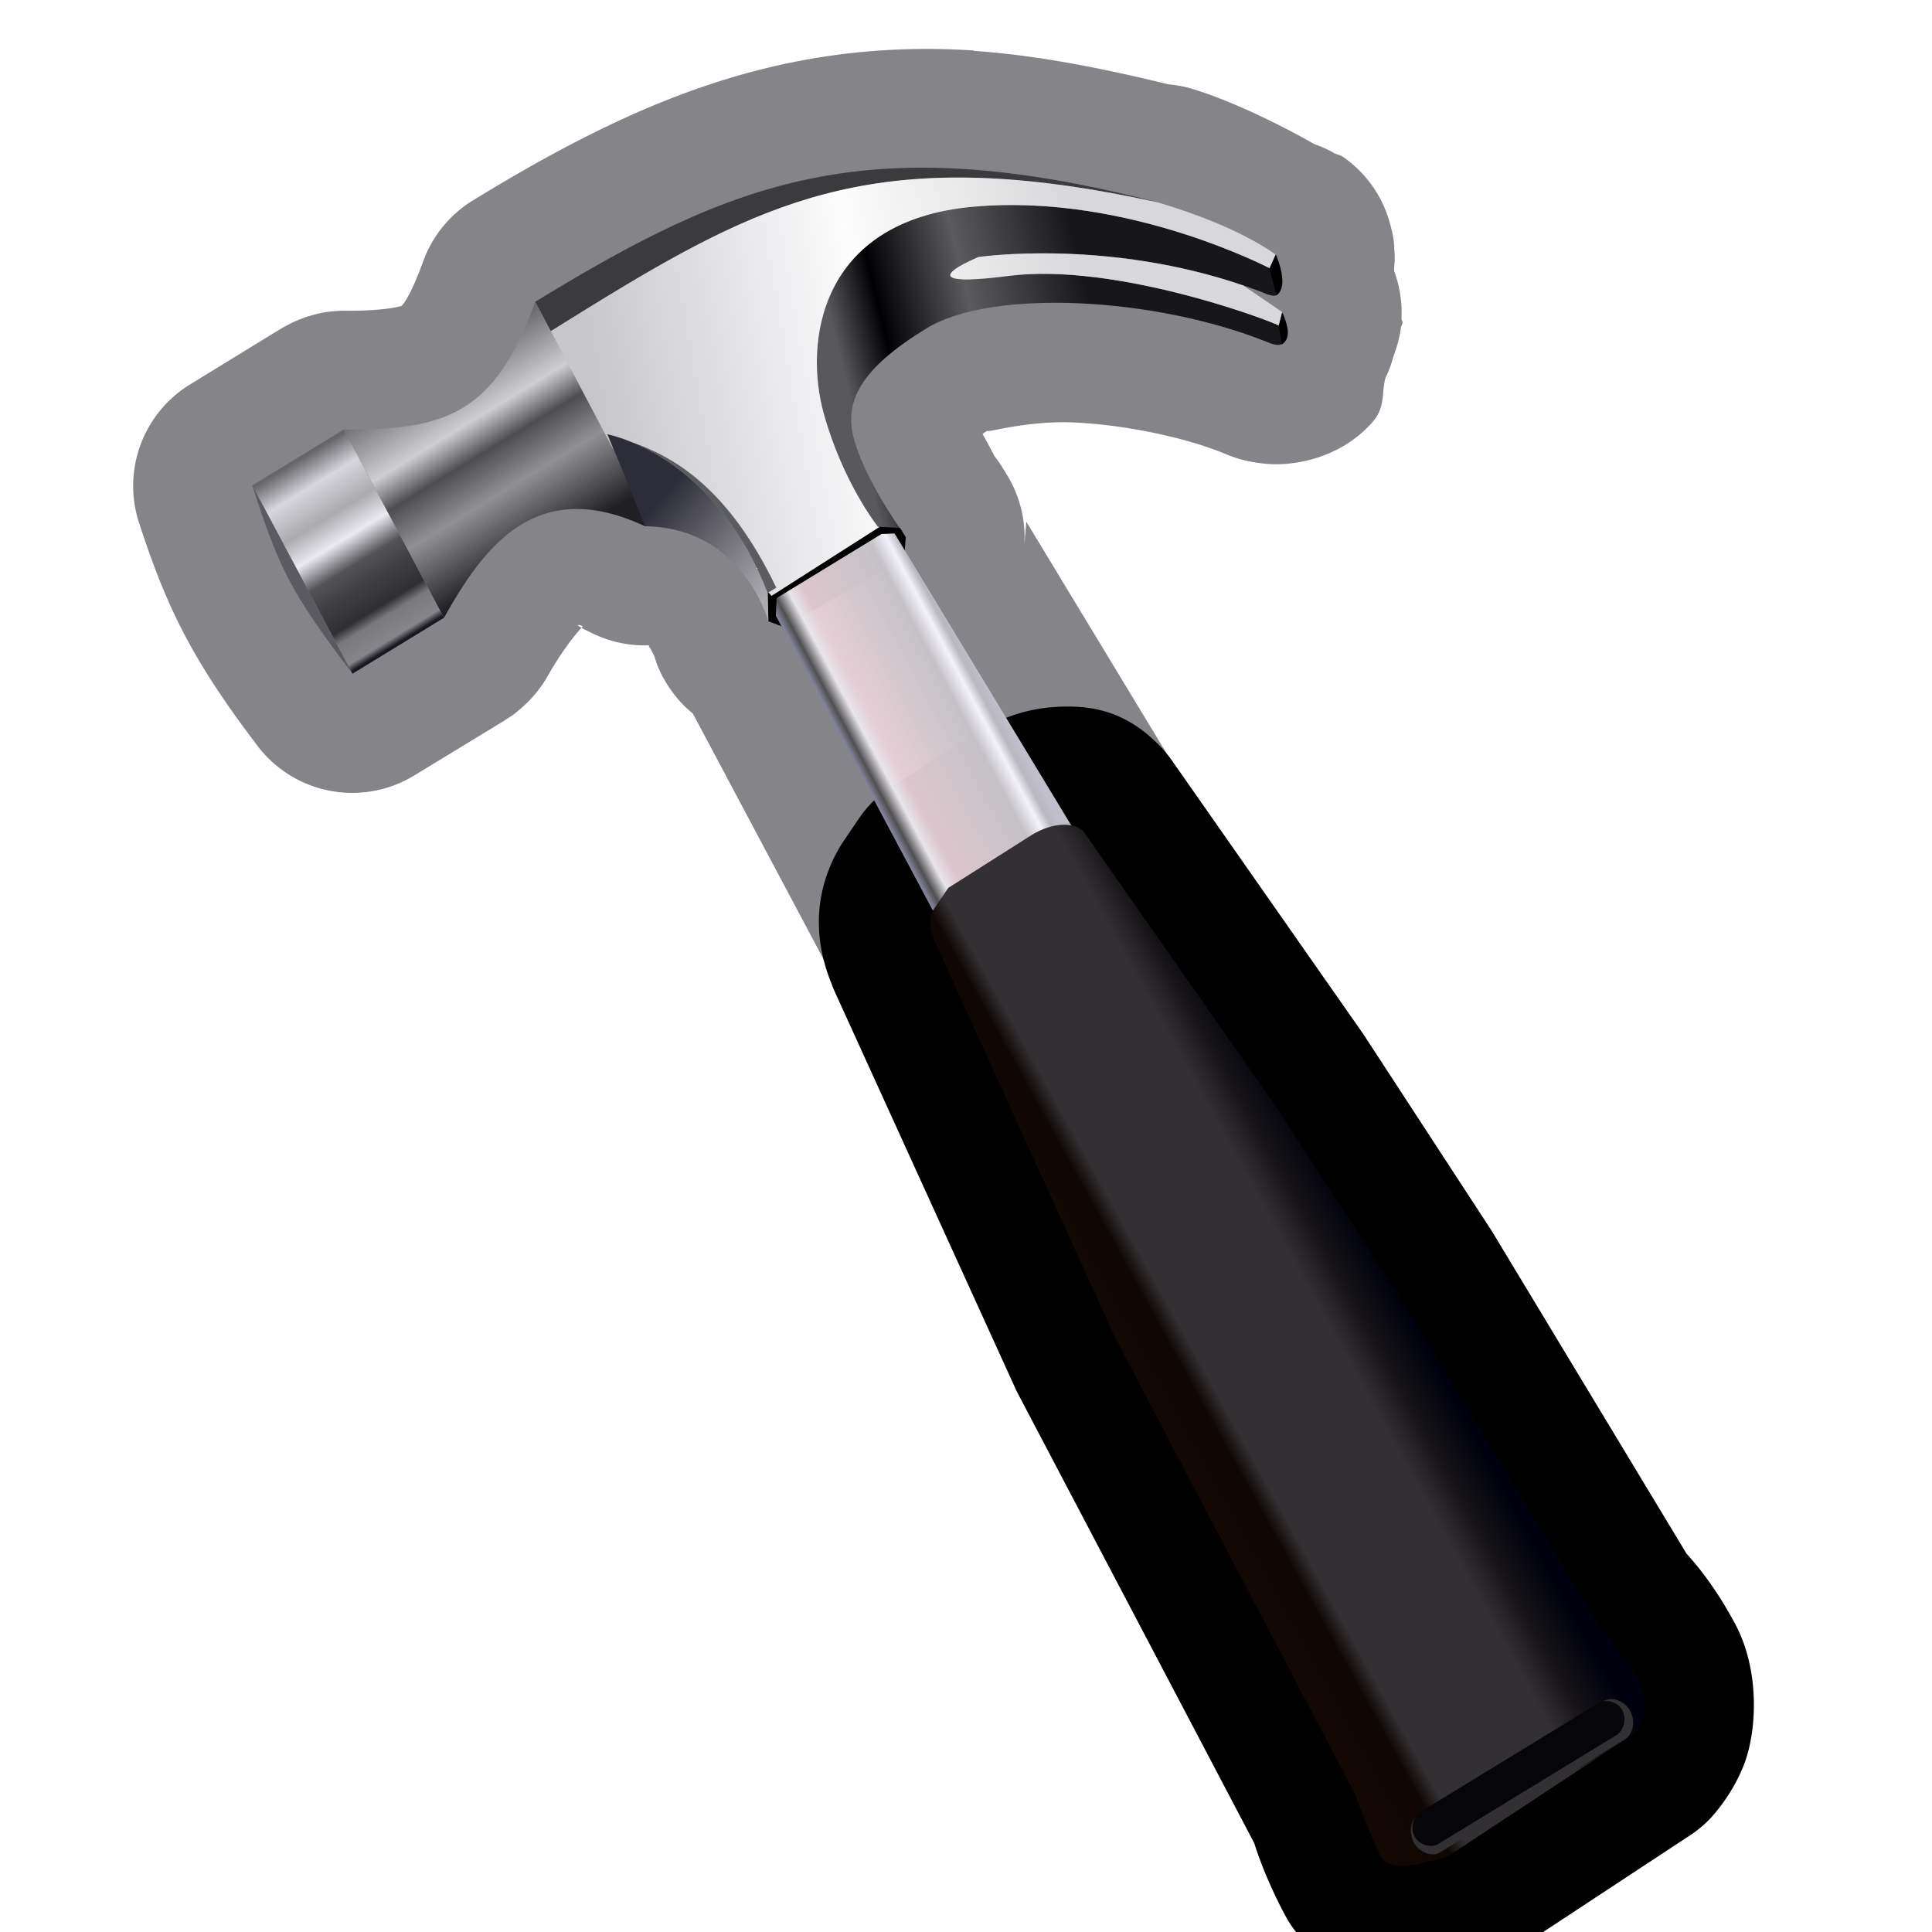 <svg height="16" viewBox="0 0 16 16" width="16" xmlns="http://www.w3.org/2000/svg" xmlns:xlink="http://www.w3.org/1999/xlink"><linearGradient id="a" gradientUnits="userSpaceOnUse" x1="372.07" x2="387.12" y1="947" y2="947"><stop offset="0" stop-color="#828398"/><stop offset=".05" stop-color="#4f4e50"/><stop offset=".14" stop-color="#e8e5eb"/><stop offset=".232" stop-color="#e9d3d9" stop-opacity=".941"/><stop offset=".762" stop-color="#c4c2c7"/><stop offset=".87" stop-color="#f4f1fa"/><stop offset=".934" stop-color="#b8b8bf"/><stop offset="1" stop-color="#c1bfcc"/></linearGradient><linearGradient id="b" gradientUnits="userSpaceOnUse" x1="368.21" x2="394.83" y1="1019" y2="1018.6"><stop offset="0" stop-color="#130804"/><stop offset=".17" stop-color="#0f0704"/><stop offset=".238" stop-color="#323033"/><stop offset=".718" stop-color="#323033"/><stop offset=".848" stop-color="#141215"/><stop offset="1" stop-color="#00010e"/></linearGradient><linearGradient id="c" gradientUnits="userSpaceOnUse" x1="367.85" x2="372.25" y1="904.78" y2="918"><stop offset="0" stop-color="#2d2d39"/><stop offset="1" stop-color="#acabb0"/></linearGradient><linearGradient id="d" gradientUnits="userSpaceOnUse" x1="389.51" x2="414.06" y1="902.21" y2="908.79"><stop offset="0" stop-color="#59585d"/><stop offset=".193" stop-color="#010103"/><stop offset=".543" stop-color="#5b5b5d"/><stop offset="1" stop-color="#171719"/></linearGradient><linearGradient id="e" gradientUnits="userSpaceOnUse" x1="-353.82" x2="-353.82" y1="903.4" y2="883.11"><stop offset="0" stop-color="#202024"/><stop offset=".337" stop-color="#919095"/><stop offset=".539" stop-color="#4e4d51"/><stop offset=".695" stop-color="#cfcfd1"/><stop offset="1" stop-color="#69696b"/></linearGradient><linearGradient id="f" gradientUnits="userSpaceOnUse" x1="338.85" x2="338.85" y1="903.66" y2="883.86"><stop offset="0" stop-color="#181820"/><stop offset=".035" stop-color="#86858a"/><stop offset=".141" stop-color="#7a797e"/><stop offset=".196" stop-color="#2f2e33"/><stop offset=".333" stop-color="#414045"/><stop offset=".431" stop-color="#545358"/><stop offset=".561" stop-color="#ebeaf0"/><stop offset=".692" stop-color="#abaaaf"/><stop offset=".86" stop-color="#d7d6dc"/><stop offset="1" stop-color="#66656a"/></linearGradient><linearGradient id="g" gradientUnits="userSpaceOnUse" x1="367.85" x2="415.57" y1="-67.365" y2="-50.845"><stop offset="0" stop-color="#c7c6cb"/><stop offset=".543" stop-color="#fcfcfd"/><stop offset="1" stop-color="#d8d8da"/></linearGradient><filter id="h" color-interpolation-filters="sRGB" height="1.273" width="1.04" x="-.02" y="-.136"><feGaussianBlur stdDeviation=".198"/></filter><g transform="matrix(.072 -.044 .041 .077 -58.082 -49.388)"><g fill-rule="evenodd"><path d="m8.162.016c-1.631-.099-2.86.472-4.131 1.258a.983.983 0 0 0 -.408.504c-.128.358-.19.38-.18.373.01-.006-.096.042-.469.041a.983.983 0 0 0 -.025 0 .983.983 0 0 0 -.025.002.983.983 0 0 0 -.072.006.983.983 0 0 0 -.092.016.983.983 0 0 0 -.004 0 .983.983 0 0 0 -.018.006.983.983 0 0 0 -.07.02.983.983 0 0 0 -.039.014.983.983 0 0 0 -.045.018.983.983 0 0 0 -.08.039.983.983 0 0 0 -.049.027l-.752.467a.983.983 0 0 0 -.416 1.145c.23.694.44 1.125.99 1.842a.983.983 0 0 0 1.297.236l.719-.443.01-.006a.983.983 0 0 0 .023-.016.983.983 0 0 0 .059-.039.983.983 0 0 0 .021-.016.983.983 0 0 0 .012-.01.983.983 0 0 0 .062-.055.983.983 0 0 0 .068-.07.983.983 0 0 0 .121-.17c.143-.258.284-.411.289-.414.005-.003-.145-.045.096.066a.983.983 0 0 0 .406.09c.068-0.0.03-.009.051.018.023.028.051.117.029.037a.983.983 0 0 0 .01.035.983.983 0 0 0 .031.09.983.983 0 0 0 .002.002.983.983 0 0 0 .041.086.983.983 0 0 0 .002.002.983.983 0 0 0 .051.082.983.983 0 0 0 .002.002.983.983 0 0 0 .057.076.983.983 0 0 0 .002.002.983.983 0 0 0 .064.07.983.983 0 0 0 .002.002.983.983 0 0 0 .066.057l1.127 2.094a.983.983 0 0 0 1.678.086l.02-.027.393-.25.143-.035a.983.983 0 0 0 .607-1.469l-1.223-1.998-.016.205a.983.983 0 0 0 -.143-.586l-.047-.076a.983.983 0 0 0 -.057-.08c-.01-.016-.053-.099-.102-.186.031-.023.003-.005.049-.033-.068.042.292-.083.705-.066s.898.114 1.227.244l-.027-.012c.101.044.216.092.418.104.202.012.576-.046.84-.342.119-.133.077-.24.113-.375a.983.983 0 0 0 .064-.176.983.983 0 0 0 .014-.041l.002-.006a.983.983 0 0 0 .045-.191c-.001-.011.015-.035.014-.045-.002-.014-.008-.016-.01-.029a.983.983 0 0 0 -.061-.391c-.006-.024.006-.089.002-.109-0-.001 0-.001 0-.002a.983.983 0 0 0 0-.021v-.002a.983.983 0 0 0 -.004-.059.983.983 0 0 0 0-.02.983.983 0 0 0 -.002-.02.983.983 0 0 0 -.012-.076.983.983 0 0 0 -.004-.021.983.983 0 0 0 -.006-.02.983.983 0 0 0 -.02-.074.983.983 0 0 0 -.381-.521c-.031-.021-.053-.017-.084-.037a.983.983 0 0 0 -.154-.068c-.371-.208-.751-.376-1.014-.453a.983.983 0 0 0 -.037-.01l-.008-.002a.983.983 0 0 0 -.139-.023c-.003-.001-.005.001-.008 0-.578-.139-1.117-.239-1.613-.27z" fill="#848489" stroke-width=".086" transform="matrix(10.481 6.051 -5.648 9.782 329.814 834.588)"/><path d="m383.877 939.623-9.719.146a11.029 11.029 0 0 0 -4.379.979l-2.4 1.086a11.029 11.029 0 0 0 -.969.498c-5.998 3.463-6.465 9.18-6.656 10.623a11.029 11.029 0 0 0 -.072.736l-2.65 41.039a11.029 11.029 0 0 0 -.021.65l-.262 48.109c-.16.825-.656 3.544-.656 7.338 0 3.877 2.15 7.437 3.982 9.193s3.367 2.468 4.611 3.019c2.489 1.103 4.277 1.476 4.838 1.65a11.029 11.029 0 0 0 3.646.494l21.838-.715a11.029 11.029 0 0 0 2.254-.309s2.966-.688 5.631-2.764c2.665-2.076 5.719-6.801 5.719-11.809 0-4.054-.628-6.806-.973-8.146l-1.977-35.604a11.029 11.029 0 0 0 -.029-.395l-2.02-22.029a11.029 11.029 0 0 0 -.039-.363l-3.939-31.469a11.029 11.029 0 0 0 -.291-1.484c-1.384-5.165-4.619-7.277-7.236-8.605v.002c-2.61-1.324-5.248-1.873-8.064-1.873a11.029 11.029 0 0 0 -.166 0z"/><path d="m372.14 921.51c-.092-.115-1.101-1.262-1.101-1.262l1.239-2.34 12.823-.011 1.687 1.298.065 1.038-1.103 1.622z"/></g><path d="m371.95 920.17.885-1.395h12.061l1.158.607 1.844 32.452-3.574-1.113-9.878.114-2.495 1.113z" fill="url(#a)"/><g fill-rule="evenodd"><path d="m367.76 1044.4.275-48.964 2.661-41.027c.121-.911.329-1.993 1.233-2.515l2.401-1.087 9.72-.159c2.358 0 4.299 1.042 4.635 2.295l3.946 31.48 2.019 22.027 2.019 36.528s.918 3.466.918 6.608-2.937 3.855-2.937 3.855l-21.843.734c-2.157-.673-5.69-1.44-5.69-3.35 0-1.91.642-6.425.642-6.425z" fill="url(#b)"/><path d="m371.04 920.26s2.182-8.85-6.319-13.847l.973-9.345s8.355 6.766 6.603 20.848z" fill="url(#c)"/><path d="m373.29 917.92c.563-12.767-4.466-17.713-7.594-20.852 0 0 8.355 6.766 6.603 20.848z" fill="#5b5c60"/><path d="m386.75 919.19s-.734-5.415.092-9.27c.826-3.855 3.946-5.598 11.472-5.598s21.293 8.811 28.91 17.989c1.097 1.406 1.869 1.158 1.927-.551.045-.227-11.122-13.318-21.293-17.621-10.248-4.336-1.744-3.029-1.744-3.029s13.032 5.231 23.036 16.979c1.322 1.776 1.736.665 2.019-1.193 0 0-8.994-13.491-23.128-20.099s-21.017 2.662-22.577 9.27-.551 11.931-.551 11.931z" fill="url(#d)"/><path d="m430.82 916.47-.617 2.515c1.13-.016 1.693-1.768 1.833-3.358z"/><path d="m428.99 921.56-.592 1.679c1.098 0 1.408-1.208 1.533-2.628z"/></g><path d="m-365.58 882.76c8.614 6.975 13.529 6.098 22.532.872v20.248c-6.677-3.74-14.541-7.071-21.706 2.57l-.957-9.195z" fill="url(#e)" transform="scale(-1 1)"/><path d="m332.53 883.63h10.513v20.248h-10.513z" fill="url(#f)"/><path d="m365.58 882.76c22.866 0 36.869 2.302 58.637 22.823-22.53-19.794-35.196-19.86-58.635-19.666z" fill="#3b3b3d" fill-rule="evenodd"/><path d="m373.9-70.467c-2.634-.022-5.394-.001-8.324.023l-.057 12.789.172-1.645s.129.104.352.314c.003.002.001.001.004.004.222.21.536.523.908.943.006.007.008.009.014.016.048.054.103.124.152.182.114.133.231.271.354.422.009.009.017.02.025.029 2.933 3.265 6.248 8.443 5.785 18.943l-.902-.006.109.436 12.545-.238.004-.027-.127-.082s-1.009-5.324.551-11.932 8.444-15.878 22.578-9.27c12.775 5.973 21.278 17.47 22.809 19.645l1.164-.807c-1.991-3.846-5.337-7.551-7.805-10.051-19.714-17.32-31.876-19.536-50.311-19.689zm30.064 15.031c-1.591-.002-2.511.503 3.894 3.213 9.765 4.132 20.339 16.245 21.137 17.416l.924-.932-2.141-4.064c-9.783-10.662-21.664-15.447-21.664-15.447s-1.196-.184-2.15-.186zm-32.465 5.795c.173.589.331 1.204.467 1.848-.136-.643-.294-1.259-.467-1.848zm.467 1.85c.119.564.216 1.159.301 1.766-.085-.607-.181-1.201-.301-1.766zm.346 2.045c.077.601.125 1.233.162 1.875-.037-.642-.085-1.274-.162-1.875zm.188 2.189c.034.74.041 1.506.014 2.299.027-.794.02-1.558-.014-2.299zm.012 2.353c-.028.784-.09 1.595-.186 2.432.096-.836.157-1.647.186-2.432zm59.516.492c-0.0.003-.002.006-.002.01l.006-.004zm-2.102 4.988c-.004.045-.013.084-.018.129l.055-.061z" fill="url(#g)" transform="translate(0 956.36)"/><path d="m-332.53 883.63c1.469 7.975 1.651 10.319 0 20.248z" fill="#5b5a60" transform="scale(-1 1)"/><rect fill="#323033" filter="url(#h)" height="3.488" rx="1.744" transform="matrix(1.042 0 0 1.188 -15.929 -197.14)" width="23.862" x="370.97" y="1049.2"/><rect fill="#060509" height="3.488" rx="1.744" width="23.862" x="370.97" y="1049.2"/></g></svg>